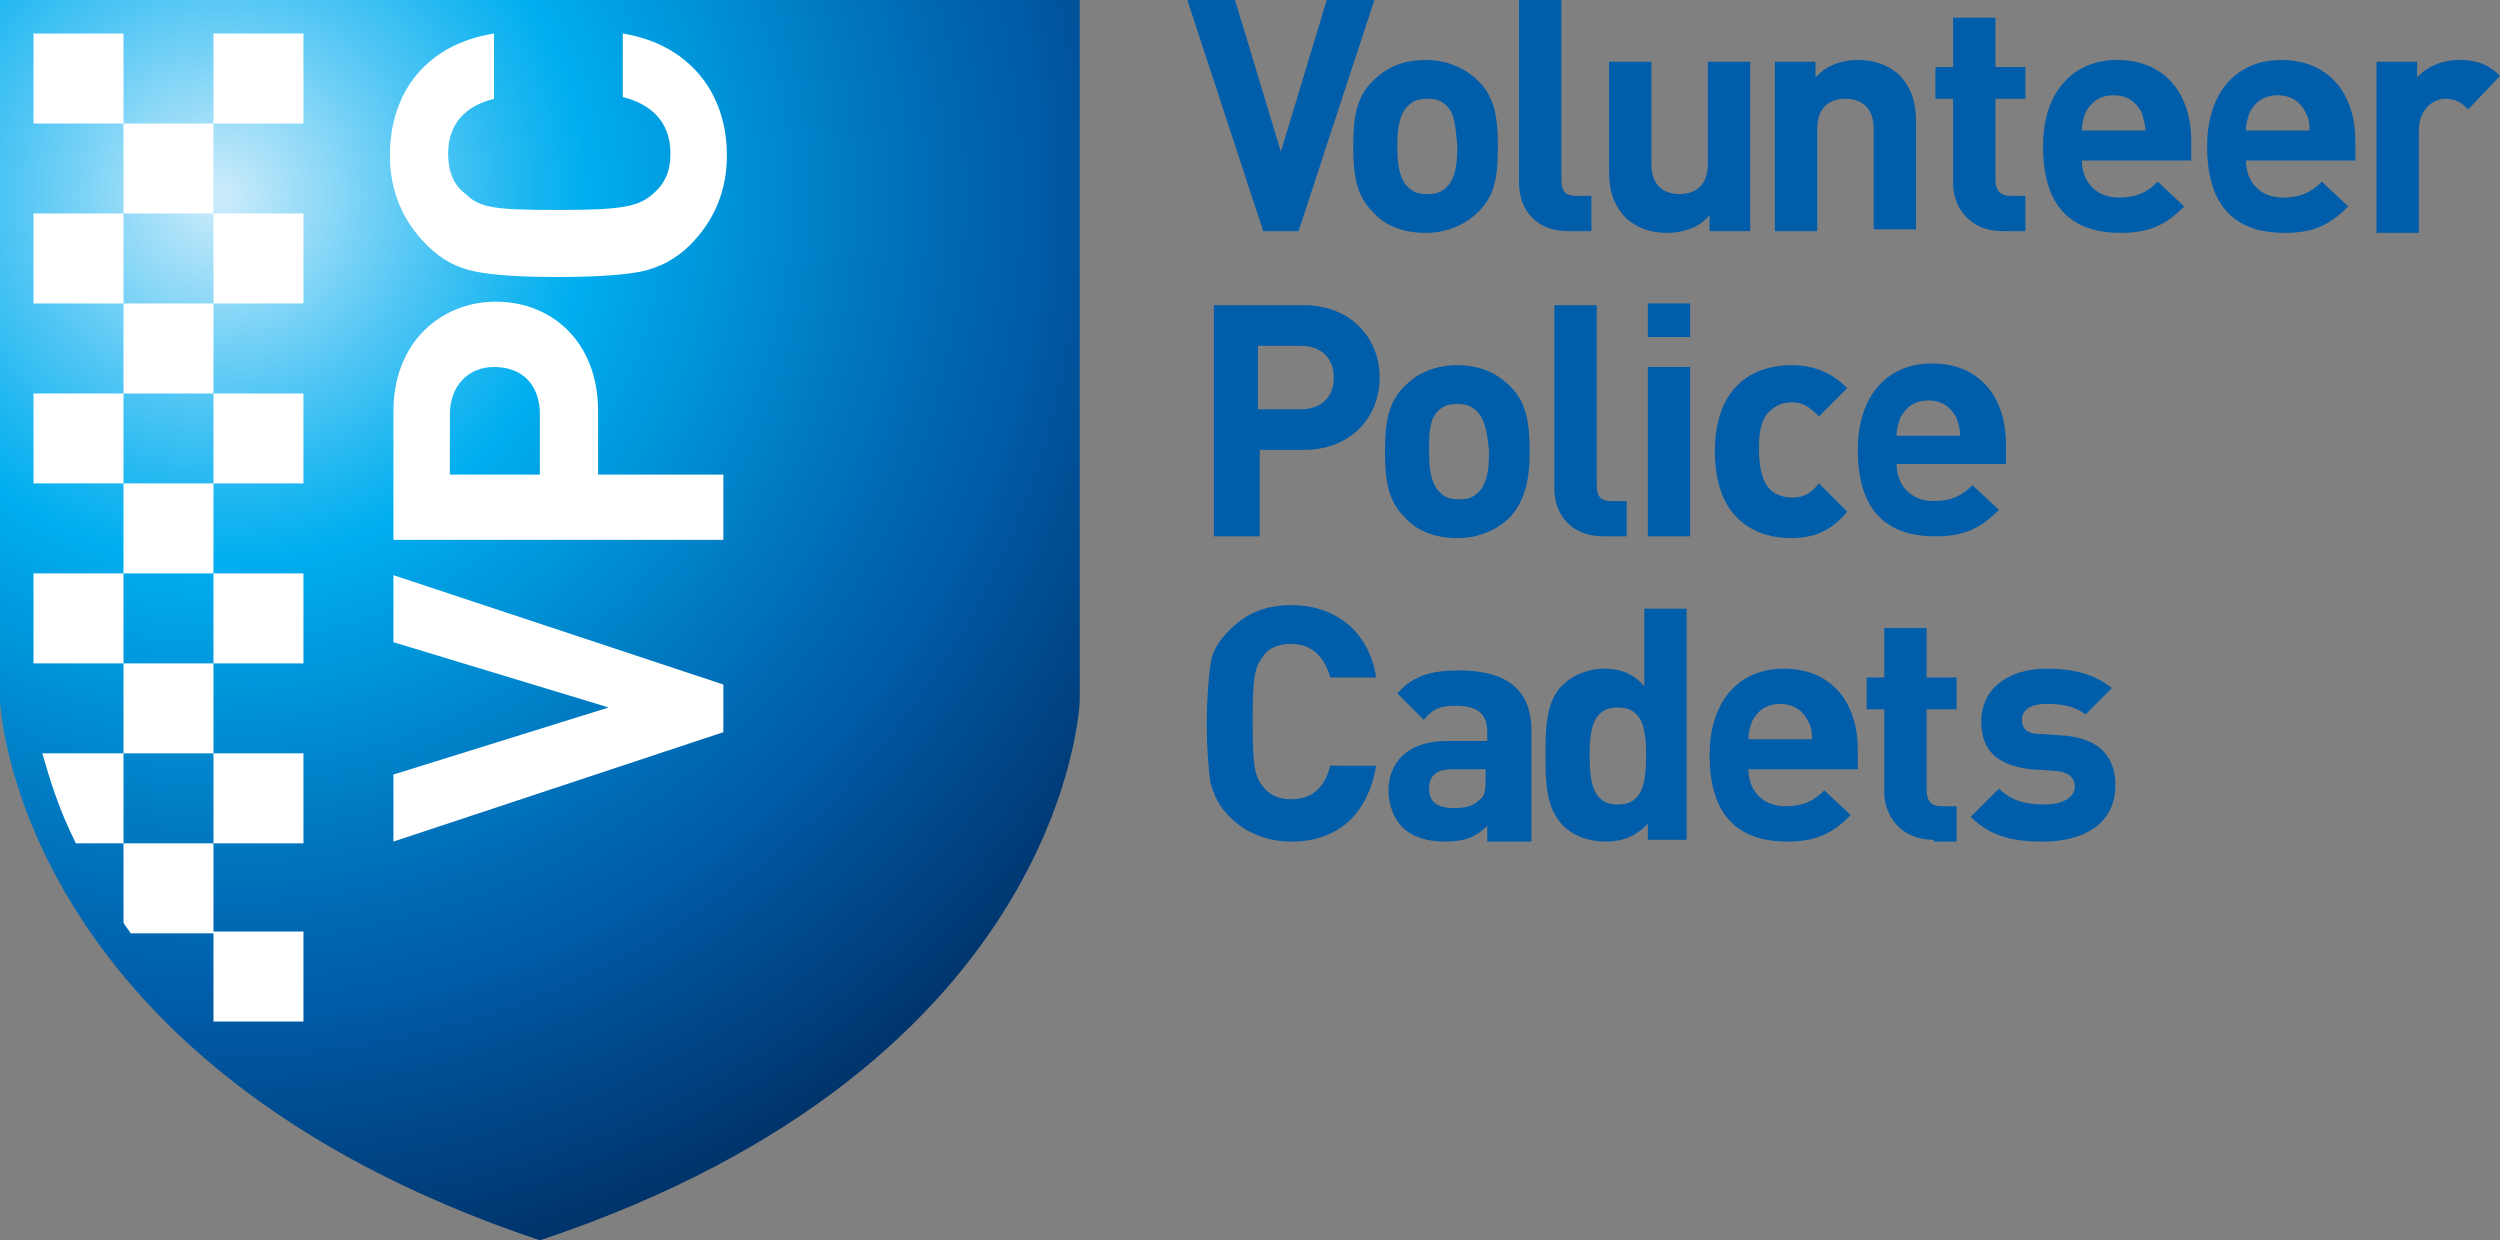 <?xml version="1.0" encoding="utf-8"?>
<!-- Generator: Adobe Illustrator 18.1.1, SVG Export Plug-In . SVG Version: 6.00 Build 0)  -->
<svg version="1.1" id="Layer_1" xmlns="http://www.w3.org/2000/svg" xmlns:xlink="http://www.w3.org/1999/xlink" x="0px" y="0px"
	 viewBox="0 0 141.7 70.3" enable-background="new 0 0 141.7 70.3" xml:space="preserve">
<rect x="0" y="0" width="141.7" height="70.3" fill="#808080" stroke="none"/>
<polygon fill="#005DAA" points="73.6,13.1 71.6,13.1 67.3,0 70,0 72.6,8.6 75.2,0 77.9,0 "/>
<g>
	<defs>
		<rect id="SVGID_1_" x="0" y="0" width="141.7" height="70.3"/>
	</defs>
	<clipPath id="SVGID_2_">
		<use xlink:href="#SVGID_1_"  overflow="visible"/>
	</clipPath>
	<path clip-path="url(#SVGID_2_)" fill="#005DAA" d="M83.8,12c-0.6,0.6-1.6,1.2-3,1.2c-1.4,0-2.4-0.5-3-1.2c-0.9-0.9-1.1-2-1.1-3.7
		c0-1.7,0.2-2.8,1.1-3.7c0.6-0.6,1.5-1.2,3-1.2c1.4,0,2.4,0.6,3,1.2c0.9,0.9,1.1,2,1.1,3.7C84.9,10.1,84.7,11.1,83.8,12 M82,6
		c-0.3-0.3-0.6-0.4-1.1-0.4c-0.5,0-0.8,0.1-1.1,0.4c-0.5,0.5-0.6,1.3-0.6,2.3c0,1,0.1,1.8,0.6,2.3c0.3,0.3,0.6,0.4,1.1,0.4
		c0.5,0,0.8-0.1,1.1-0.4c0.5-0.5,0.6-1.3,0.6-2.3C82.5,7.3,82.5,6.5,82,6"/>
	<path clip-path="url(#SVGID_2_)" fill="#005DAA" d="M88.9,13.1c-2,0-2.8-1.4-2.8-2.7V0h2.4v10.2c0,0.6,0.2,0.9,0.8,0.9h0.9v2H88.9z
		"/>
	<path clip-path="url(#SVGID_2_)" fill="#005DAA" d="M96.9,13.1v-0.9c-0.6,0.7-1.5,1-2.4,1c-1,0-1.7-0.3-2.3-0.8
		c-0.8-0.8-1-1.7-1-2.7V3.5h2.4v5.8c0,1.3,0.8,1.7,1.6,1.7c0.8,0,1.6-0.4,1.6-1.7V3.5h2.4v9.6H96.9z"/>
	<path clip-path="url(#SVGID_2_)" fill="#005DAA" d="M106.2,13.1V7.3c0-1.3-0.8-1.7-1.6-1.7s-1.6,0.4-1.6,1.7v5.8h-2.4V3.5h2.3v0.9
		c0.6-0.7,1.5-1,2.4-1c1,0,1.7,0.3,2.3,0.8c0.8,0.8,1,1.7,1,2.7v6.1H106.2z"/>
	<path clip-path="url(#SVGID_2_)" fill="#005DAA" d="M113.5,13.1c-1.9,0-2.8-1.4-2.8-2.7V5.6h-1V3.8h1V1h2.4v2.8h1.7v1.8h-1.7v4.6
		c0,0.6,0.3,0.9,0.8,0.9h0.9v2H113.5z"/>
	<path clip-path="url(#SVGID_2_)" fill="#005DAA" d="M118,9.1c0,1.2,0.8,2.1,2.1,2.1c1,0,1.6-0.3,2.2-0.9l1.5,1.4
		c-1,1-1.9,1.5-3.6,1.5c-2.3,0-4.4-1-4.4-4.9c0-3.1,1.7-4.9,4.2-4.9c2.7,0,4.2,1.9,4.2,4.6v1.1H118z M121.4,6.4
		c-0.3-0.6-0.8-1-1.6-1c-0.8,0-1.3,0.4-1.6,1c-0.1,0.3-0.2,0.6-0.2,1h3.6C121.6,7,121.5,6.8,121.4,6.4"/>
	<path clip-path="url(#SVGID_2_)" fill="#005DAA" d="M127.3,9.1c0,1.2,0.8,2.1,2.1,2.1c1,0,1.6-0.3,2.2-0.9l1.5,1.4
		c-1,1-1.9,1.5-3.6,1.5c-2.3,0-4.4-1-4.4-4.9c0-3.1,1.7-4.9,4.2-4.9c2.7,0,4.2,1.9,4.2,4.6v1.1H127.3z M130.7,6.4
		c-0.3-0.6-0.8-1-1.6-1c-0.8,0-1.3,0.4-1.6,1c-0.1,0.3-0.2,0.6-0.2,1h3.6C130.9,7,130.9,6.8,130.7,6.4"/>
	<path clip-path="url(#SVGID_2_)" fill="#005DAA" d="M139.9,6.2c-0.4-0.4-0.7-0.6-1.3-0.6c-0.7,0-1.5,0.6-1.5,1.8v5.8h-2.4V3.5h2.3
		v0.9c0.5-0.6,1.4-1,2.4-1c0.9,0,1.6,0.2,2.3,0.9L139.9,6.2z"/>
	<path clip-path="url(#SVGID_2_)" fill="#005DAA" d="M73.9,25.5h-2.5v4.9h-2.6V17.3h5.1c2.7,0,4.3,1.9,4.3,4.1
		C78.2,23.6,76.6,25.5,73.9,25.5 M73.7,19.6h-2.4v3.6h2.4c1.2,0,1.9-0.7,1.9-1.8C75.6,20.3,74.9,19.6,73.7,19.6"/>
	<path clip-path="url(#SVGID_2_)" fill="#005DAA" d="M85.6,29.3c-0.6,0.6-1.6,1.2-3,1.2s-2.4-0.5-3-1.2c-0.9-0.9-1.1-2-1.1-3.7
		c0-1.7,0.2-2.8,1.1-3.7c0.6-0.6,1.5-1.2,3-1.2s2.4,0.6,3,1.2c0.9,0.9,1.1,2,1.1,3.7C86.7,27.3,86.4,28.4,85.6,29.3 M83.7,23.3
		c-0.3-0.3-0.6-0.4-1.1-0.4c-0.5,0-0.8,0.1-1.1,0.4C81,23.8,81,24.6,81,25.6c0,1,0.1,1.8,0.6,2.3c0.3,0.3,0.6,0.4,1.1,0.4
		c0.5,0,0.8-0.1,1.1-0.4c0.5-0.5,0.6-1.3,0.6-2.3C84.3,24.6,84.2,23.8,83.7,23.3"/>
	<path clip-path="url(#SVGID_2_)" fill="#005DAA" d="M90.9,30.4c-2,0-2.8-1.4-2.8-2.7V17.3h2.4v10.2c0,0.6,0.2,0.9,0.8,0.9h0.9v2
		H90.9z"/>
	<path clip-path="url(#SVGID_2_)" fill="#005DAA" d="M93.4,17.2h2.4v1.9h-2.4V17.2z M93.4,20.8h2.4v9.6h-2.4V20.8z"/>
	<path clip-path="url(#SVGID_2_)" fill="#005DAA" d="M101.5,30.5c-1.9,0-4.3-1-4.3-4.9c0-3.9,2.4-4.9,4.3-4.9c1.3,0,2.3,0.4,3.2,1.3
		l-1.6,1.6c-0.5-0.5-0.9-0.8-1.5-0.8c-0.6,0-1,0.2-1.4,0.6c-0.4,0.5-0.5,1.1-0.5,2.1s0.2,1.7,0.5,2.1c0.3,0.4,0.8,0.6,1.4,0.6
		c0.6,0,1-0.2,1.5-0.8l1.6,1.6C103.8,30.1,102.8,30.5,101.5,30.5"/>
	<path clip-path="url(#SVGID_2_)" fill="#005DAA" d="M107.5,26.3c0,1.2,0.8,2.1,2.1,2.1c1,0,1.6-0.3,2.2-0.9l1.5,1.4
		c-1,1-1.9,1.5-3.6,1.5c-2.3,0-4.4-1-4.4-4.9c0-3.1,1.7-4.9,4.2-4.9c2.7,0,4.2,1.9,4.2,4.6v1.1H107.5z M110.9,23.7
		c-0.3-0.6-0.8-1-1.6-1c-0.8,0-1.3,0.4-1.6,1c-0.1,0.3-0.2,0.6-0.2,1h3.6C111.1,24.3,111,24,110.9,23.7"/>
	<path clip-path="url(#SVGID_2_)" fill="#005DAA" d="M73.2,47.7c-1.4,0-2.6-0.5-3.5-1.4c-0.6-0.6-0.9-1.2-1.1-2
		c-0.1-0.7-0.2-1.8-0.2-3.3c0-1.4,0.1-2.5,0.2-3.3c0.1-0.8,0.5-1.4,1.1-2c1-1,2.1-1.4,3.5-1.4c2.5,0,4.4,1.5,4.8,4.1h-2.6
		c-0.3-1.1-1-1.9-2.2-1.9c-0.7,0-1.3,0.2-1.6,0.7c-0.5,0.6-0.6,1.2-0.6,3.7c0,2.5,0.1,3.1,0.6,3.7c0.4,0.5,0.9,0.7,1.6,0.7
		c1.2,0,1.9-0.7,2.2-1.9H78C77.5,46.3,75.7,47.7,73.2,47.7"/>
	<path clip-path="url(#SVGID_2_)" fill="#005DAA" d="M84.3,47.6v-0.8c-0.6,0.6-1.2,0.9-2.4,0.9c-1.1,0-1.9-0.3-2.4-0.8
		c-0.5-0.5-0.8-1.3-0.8-2.1c0-1.5,1-2.8,3.3-2.8h2.3v-0.5c0-1-0.5-1.5-1.8-1.5c-0.9,0-1.3,0.2-1.8,0.8l-1.5-1.5
		c0.9-1,1.9-1.3,3.5-1.3c2.7,0,4.1,1.1,4.1,3.4v6.3H84.3z M84.2,43.6h-1.9c-0.9,0-1.3,0.4-1.3,1.1c0,0.7,0.4,1.1,1.4,1.1
		c0.7,0,1.1-0.1,1.5-0.5c0.3-0.2,0.3-0.6,0.3-1.2V43.6z"/>
	<path clip-path="url(#SVGID_2_)" fill="#005DAA" d="M93.4,47.6v-0.9c-0.7,0.7-1.4,1-2.4,1c-0.9,0-1.8-0.3-2.4-0.9c-1-1-1-2.6-1-4
		s0-3.1,1-4c0.5-0.5,1.4-0.9,2.3-0.9c1,0,1.7,0.3,2.3,1v-4.4h2.4v13.1H93.4z M91.7,40.1c-1.4,0-1.6,1.2-1.6,2.7
		c0,1.6,0.2,2.8,1.6,2.8c1.4,0,1.6-1.2,1.6-2.8C93.3,41.3,93.1,40.1,91.7,40.1"/>
	<path clip-path="url(#SVGID_2_)" fill="#005DAA" d="M99.1,43.6c0,1.2,0.8,2.1,2.1,2.1c1,0,1.6-0.3,2.2-0.9l1.5,1.4
		c-1,1-1.9,1.5-3.6,1.5c-2.3,0-4.4-1-4.4-4.9c0-3.1,1.7-4.9,4.2-4.9c2.7,0,4.2,1.9,4.2,4.6v1.1H99.1z M102.5,40.9
		c-0.3-0.6-0.8-1-1.6-1c-0.8,0-1.3,0.4-1.6,1c-0.1,0.3-0.2,0.6-0.2,1h3.6C102.7,41.5,102.7,41.3,102.5,40.9"/>
	<path clip-path="url(#SVGID_2_)" fill="#005DAA" d="M109.6,47.6c-1.9,0-2.8-1.4-2.8-2.7v-4.7h-1v-1.8h1v-2.8h2.4v2.8h1.7v1.8h-1.7
		v4.6c0,0.6,0.3,0.9,0.8,0.9h0.9v2H109.6z"/>
	<path clip-path="url(#SVGID_2_)" fill="#005DAA" d="M115.8,47.7c-1.5,0-2.9-0.2-4.1-1.4l1.6-1.6c0.8,0.8,1.8,0.9,2.6,0.9
		c0.8,0,1.7-0.3,1.7-1c0-0.5-0.3-0.8-1-0.9l-1.5-0.1c-1.7-0.2-2.8-0.9-2.8-2.7c0-2,1.7-3,3.7-3c1.5,0,2.7,0.3,3.7,1.1l-1.5,1.5
		c-0.6-0.5-1.4-0.6-2.2-0.6c-1,0-1.4,0.4-1.4,0.9c0,0.3,0.1,0.8,1,0.8l1.5,0.1c1.9,0.2,2.8,1.2,2.8,2.8
		C119.9,46.7,118.1,47.7,115.8,47.7"/>
</g>
<g>
	<defs>
		<path id="SVGID_3_" d="M0,0v39.7c0,0,0.7,20.6,30.6,30.6c30-10,30.6-30.6,30.6-30.6V0H0z"/>
	</defs>
	<clipPath id="SVGID_4_">
		<use xlink:href="#SVGID_3_"  overflow="visible"/>
	</clipPath>
	
		<radialGradient id="SVGID_5_" cx="-19.678" cy="575.433" r="1" gradientTransform="matrix(63.641 0 0 -63.641 1264.906 36632.609)" gradientUnits="userSpaceOnUse">
		<stop  offset="0" style="stop-color:#C7EAFB"/>
		<stop  offset="1.098630e-002" style="stop-color:#C7EAFB"/>
		<stop  offset="4.726980e-002" style="stop-color:#ADE2F9"/>
		<stop  offset="0.183" style="stop-color:#51C6F4"/>
		<stop  offset="0.279" style="stop-color:#17B5F0"/>
		<stop  offset="0.324" style="stop-color:#00AEEF"/>
		<stop  offset="0.584" style="stop-color:#0074BD"/>
		<stop  offset="0.709" style="stop-color:#005DAA"/>
		<stop  offset="0.985" style="stop-color:#003066"/>
		<stop  offset="1" style="stop-color:#002E62"/>
	</radialGradient>
	<rect x="0" y="0" clip-path="url(#SVGID_4_)" fill="url(#SVGID_5_)" width="61.2" height="70.3"/>
</g>
<g>
	<defs>
		<rect id="SVGID_6_" x="0" y="0" width="141.7" height="70.3"/>
	</defs>
	<clipPath id="SVGID_7_">
		<use xlink:href="#SVGID_6_"  overflow="visible"/>
	</clipPath>
	<polygon clip-path="url(#SVGID_7_)" fill="#FFFFFF" points="41,38.8 41,41.5 22.3,47.7 22.3,43.9 34.5,40.1 22.3,36.4 22.3,32.6 	
		"/>
	<path clip-path="url(#SVGID_7_)" fill="#FFFFFF" d="M33.9,23.3v3.6H41v3.7H22.3v-7.3c0-3.9,2.7-6.2,5.8-6.2
		C31.3,17.1,33.9,19.4,33.9,23.3 M25.5,23.5v3.4h5.1v-3.4c0-1.7-1-2.7-2.6-2.7C26.6,20.8,25.5,21.8,25.5,23.5"/>
	<path clip-path="url(#SVGID_7_)" fill="#FFFFFF" d="M41.2,8.8c0,2-0.7,3.7-2.1,5.1c-0.8,0.8-1.8,1.3-2.8,1.5
		c-1.1,0.2-2.6,0.3-4.7,0.3S28,15.6,27,15.4c-1.1-0.2-2-0.7-2.8-1.5c-1.4-1.4-2.1-3.1-2.1-5.1c0-3.6,2.1-6.3,5.9-6.9v3.7
		C26.4,6,25.4,7,25.4,8.7c0,1,0.3,1.8,1,2.3c0.8,0.8,1.7,0.9,5.3,0.9s4.5-0.2,5.3-0.9c0.7-0.6,1-1.3,1-2.3c0-1.8-1.1-2.8-2.7-3.2
		V1.9C39,2.5,41.2,5.2,41.2,8.8"/>
	<path clip-path="url(#SVGID_7_)" fill="#FFFFFF" d="M12.1,37.6H7v-5.1H1.9v5.1H7v5.1H2.4c0.4,1.4,0.9,3.1,1.9,5.1H7v-5.1h5.1v5.1
		h5.1v-5.1h-5.1V37.6h5.1v-5.1h-5.1V37.6z M1.9,27.4H7v-5.1H1.9V27.4z M7,32.5h5.1v-5.1H7V32.5z M7,52.3c0.1,0.2,0.3,0.4,0.4,0.6
		h4.7v-5.1H7V52.3z M17.2,22.3h-5.1v5.1h5.1V22.3z M12.1,17.2H7v-5.1H1.9v5.1H7v5.1h5.1V17.2h5.1v-5.1h-5.1V17.2z M12.1,57.9
		C12.1,57.9,12.1,57.9,12.1,57.9l5.1,0v-5.1h-5.1V57.9z M12.1,7h5.1V1.9h-5.1V7z M7,12.1h5.1V7H7V12.1z M1.9,7H7V1.9H1.9V7z"/>
</g>
</svg>
